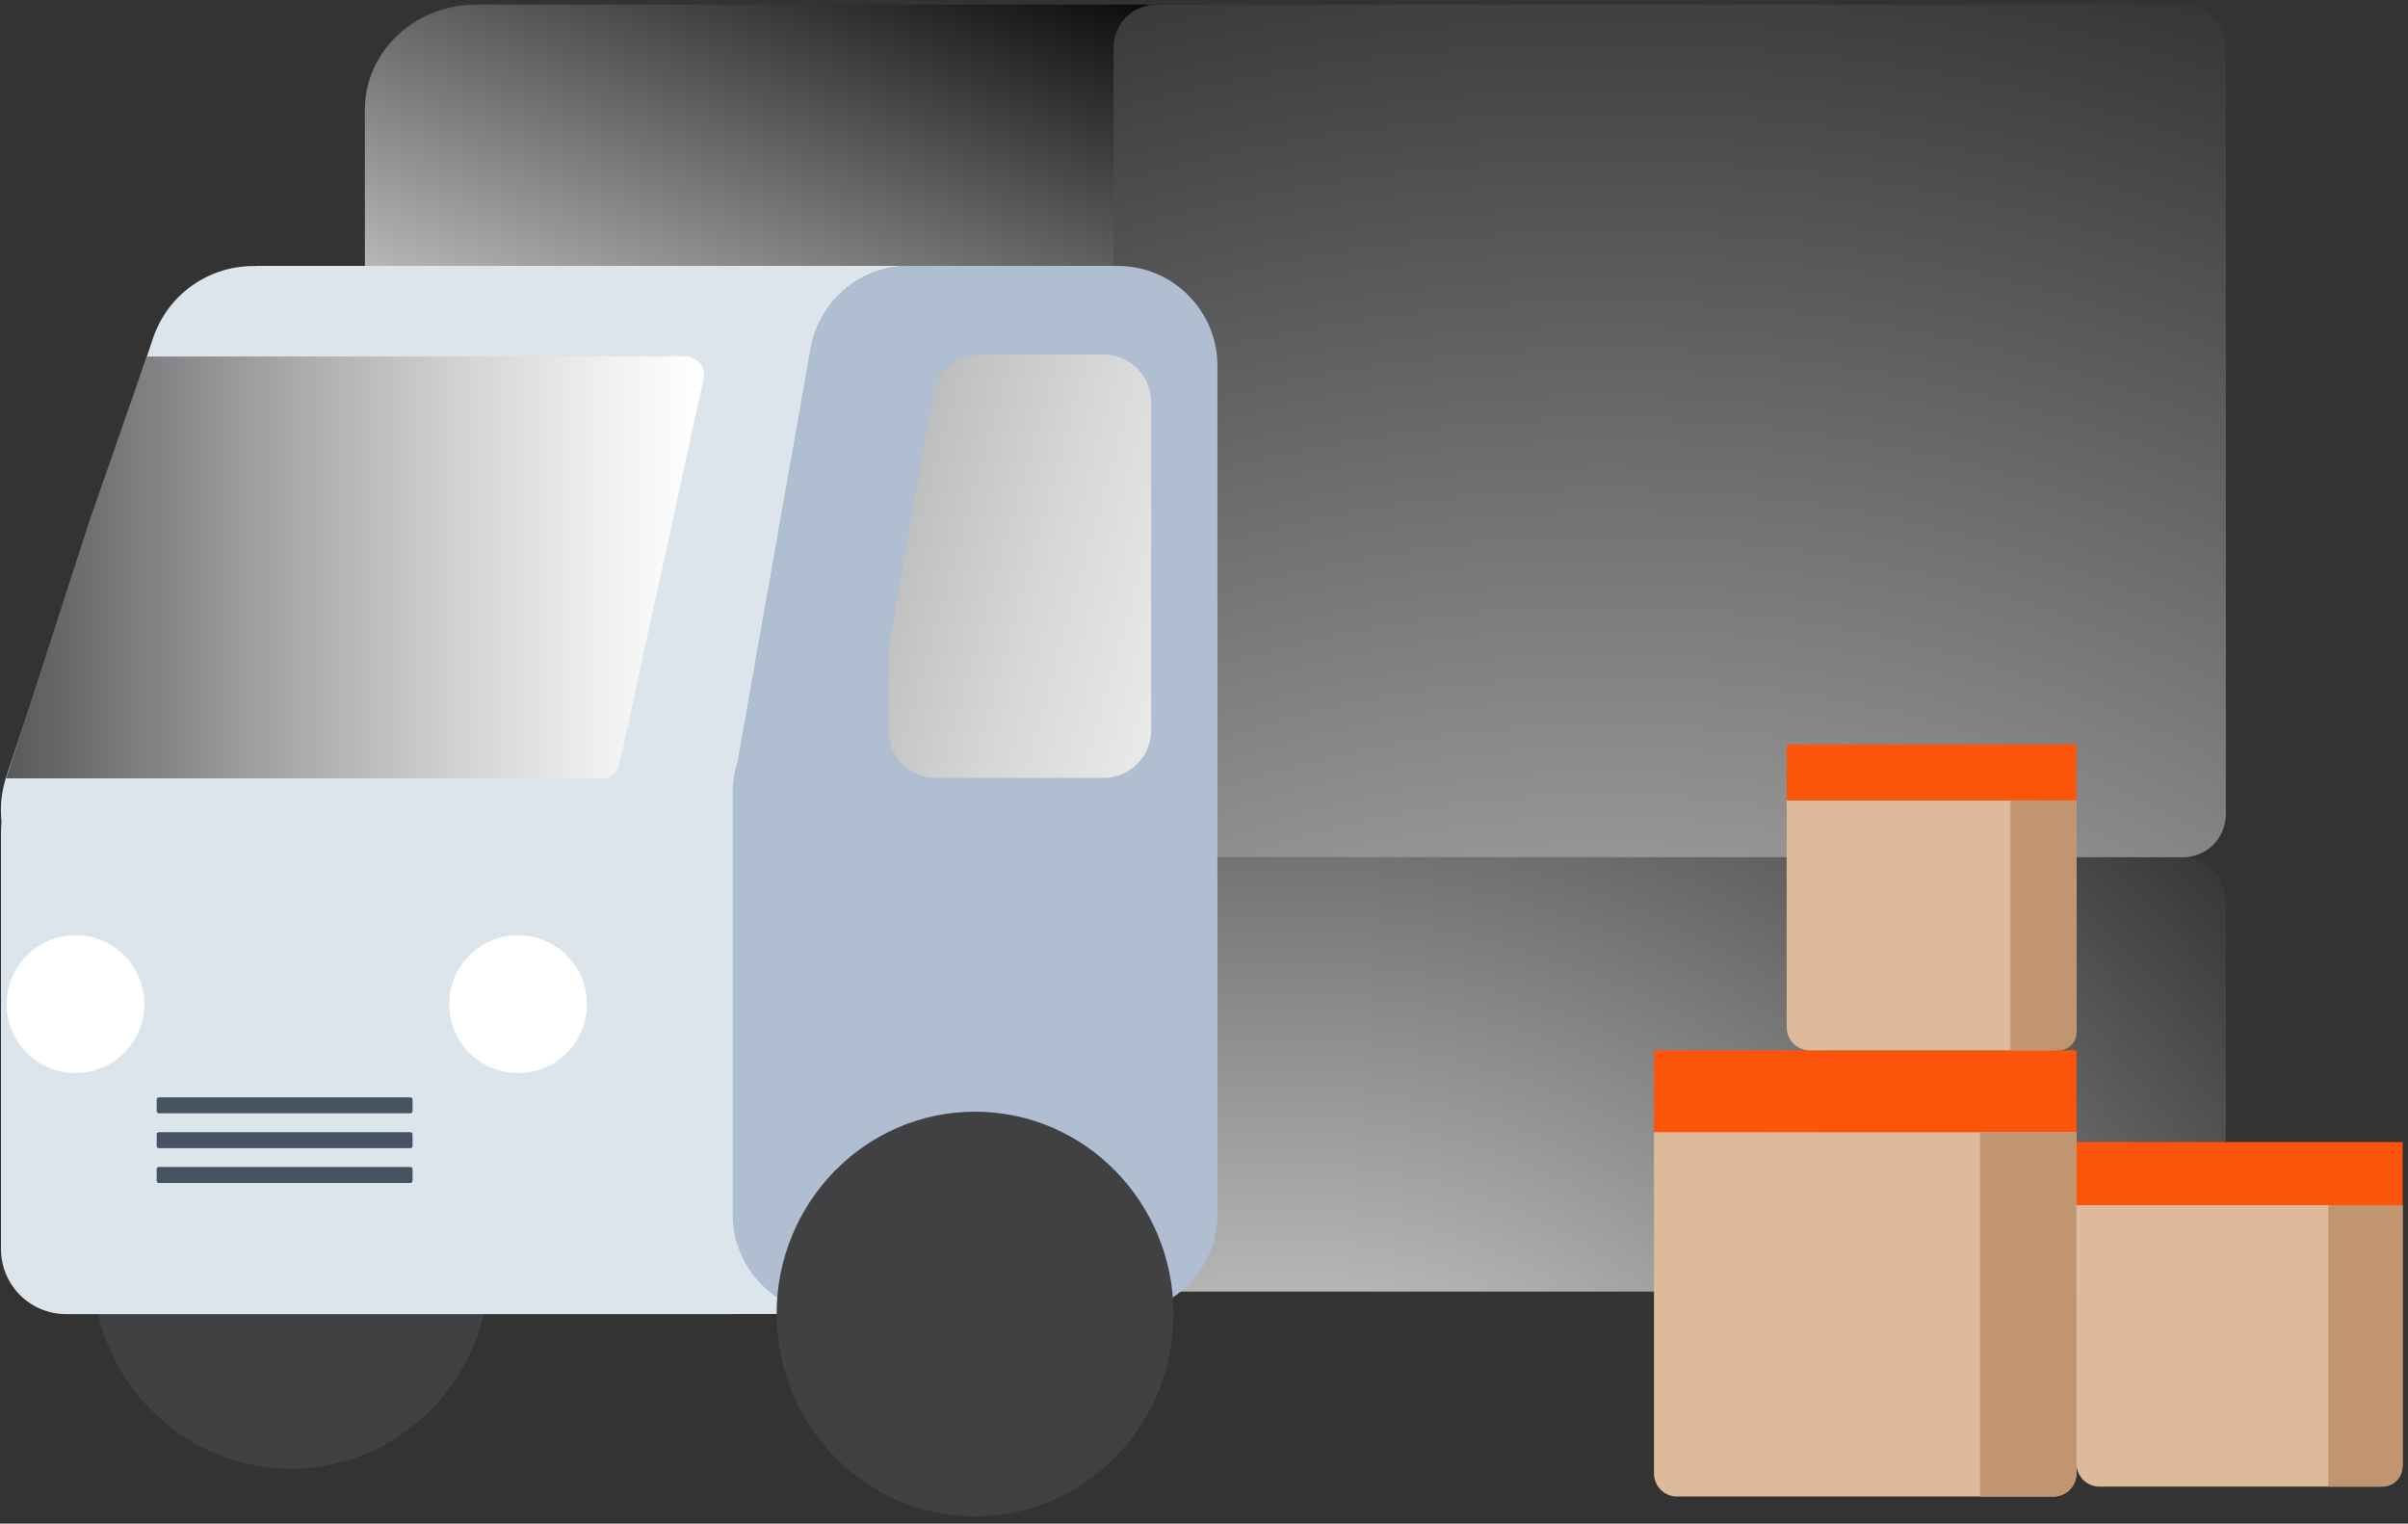 <svg width="294" height="186" viewBox="0 0 294 186" fill="none" xmlns="http://www.w3.org/2000/svg">
<rect x="0" y="0" width="294" height="186" fill="#333333" stroke="none"/>
<path d="M138.68 13.39C138.68 7.23 143.28 2.08 149.42 0.85C148.5 0.66 147.55 0.56 146.57 0.56H58.14C50.63 0.56 44.55 6.31 44.55 13.39V32.92H138.69V13.39H138.68Z" fill="url(#paint0_linear_2_574)"/>
<path d="M35.52 179.3C48.902 179.3 59.75 168.242 59.75 154.6C59.75 140.959 48.902 129.9 35.52 129.9C22.138 129.9 11.29 140.959 11.29 154.6C11.29 168.242 22.138 179.3 35.52 179.3Z" fill="#414042"/>
<path d="M266.5 0.55H141.22C138.315 0.55 135.96 2.905 135.96 5.81V99.4C135.96 102.305 138.315 104.66 141.22 104.66H266.5C269.405 104.66 271.76 102.305 271.76 99.4V5.81C271.76 2.905 269.405 0.55 266.5 0.55Z" fill="url(#paint1_radial_2_574)"/>
<path d="M266.5 104.66H141.22C138.315 104.66 135.96 107.015 135.96 109.92V152.41C135.96 155.315 138.315 157.67 141.22 157.67H266.5C269.405 157.67 271.76 155.315 271.76 152.41V109.92C271.76 107.015 269.405 104.66 266.5 104.66Z" fill="url(#paint2_radial_2_574)"/>
<path d="M89.52 32.46H31.24V32.48C25.72 32.34 20.52 35.79 18.68 41.3L0.77 94.82C0.15 96.66 -0.01 98.55 0.19 100.37C0.15 100.69 0.12 101.02 0.12 101.35V152.48C0.12 156.87 3.68 160.42 8.06 160.42H89.51V96.82C89.51 95.52 89.72 94.27 90.1 93.09L99.06 42.36C100.13 36.72 105.08 32.46 111.03 32.46H89.52Z" fill="#DDE5EC"/>
<path d="M201.94 138.2H253.52V179.88C253.52 181.43 252.26 182.69 250.71 182.69H204.75C203.2 182.69 201.94 181.43 201.94 179.88V138.2Z" fill="#DCBA9A"/>
<path d="M253.52 128.22H201.94V138.2H253.52V128.22Z" fill="#FD540B"/>
<path d="M241.76 138.2H253.51V179.88C253.51 181.43 252.25 182.69 250.7 182.69H241.76V138.2Z" fill="#C0956F"/>
<path d="M253.52 147.12H293.35V178.67C293.35 180.22 292.09 181.48 290.54 181.48H256.33C254.78 181.48 253.52 180.22 253.52 178.67V147.12Z" fill="#DCBA9A"/>
<path d="M293.35 139.42H253.52V147.12H293.35V139.42Z" fill="#FD540B"/>
<path d="M284.27 147.12H293.34V179.05C293.34 180.39 292.25 181.48 290.91 181.48H284.26V147.12H284.27Z" fill="#C0956F"/>
<path d="M218.14 97.71H253.51V125.41C253.51 126.96 252.25 128.22 250.7 128.22H220.95C219.4 128.22 218.14 126.96 218.14 125.41V97.71Z" fill="#DCBA9A"/>
<path d="M253.51 90.87H218.14V97.71H253.51V90.87Z" fill="#FD540B"/>
<path d="M245.46 97.71H253.52V126.07C253.52 127.26 252.55 128.22 251.37 128.22H245.47V97.71H245.46Z" fill="#C0956F"/>
<path d="M9.22 130.99C13.865 130.99 17.63 127.225 17.63 122.58C17.63 117.935 13.865 114.17 9.22 114.17C4.575 114.17 0.81 117.935 0.81 122.58C0.81 127.225 4.575 130.99 9.22 130.99Z" fill="white"/>
<path d="M63.25 130.99C67.895 130.99 71.66 127.225 71.66 122.58C71.66 117.935 67.895 114.17 63.25 114.17C58.605 114.17 54.84 117.935 54.84 122.58C54.84 127.225 58.605 130.99 63.25 130.99Z" fill="white"/>
<path d="M50.11 133.96H19.39C19.246 133.96 19.13 134.076 19.13 134.22V135.65C19.13 135.793 19.246 135.91 19.39 135.91H50.11C50.254 135.91 50.37 135.793 50.37 135.65V134.22C50.37 134.076 50.254 133.96 50.11 133.96Z" fill="#455362"/>
<path d="M50.11 138.21H19.39C19.246 138.21 19.13 138.326 19.13 138.47V139.9C19.13 140.043 19.246 140.16 19.39 140.16H50.11C50.254 140.16 50.37 140.043 50.37 139.9V138.47C50.37 138.326 50.254 138.21 50.11 138.21Z" fill="#455362"/>
<path d="M50.11 142.46H19.39C19.246 142.46 19.13 142.576 19.13 142.72V144.15C19.13 144.293 19.246 144.41 19.39 144.41H50.11C50.254 144.41 50.37 144.293 50.37 144.15V142.72C50.37 142.576 50.254 142.46 50.11 142.46Z" fill="#455362"/>
<path d="M84.35 43.69L84.38 43.55C84.27 43.55 84.17 43.52 84.06 43.52H83.32C82.68 43.45 82.05 43.46 81.43 43.52H17.92L10.85 63.79L0.75 95.02H73.67C74.59 94.96 75.39 94.32 75.6 93.38L85.92 46.17C86.16 45.05 85.46 43.95 84.35 43.69Z" fill="url(#paint3_linear_2_574)"/>
<path d="M96.5 148.72H70.9V160.41H96.5V148.72Z" fill="#DDE5EC"/>
<path d="M136.45 32.46H110.97C105.02 32.46 100.07 36.72 99 42.36L90.04 93.09C89.66 94.27 89.45 95.52 89.45 96.82V148.23C89.45 154.96 94.91 160.42 101.64 160.42H136.45C143.18 160.42 148.64 154.96 148.64 148.23V44.65C148.64 37.92 143.18 32.46 136.45 32.46Z" fill="#AFBED0"/>
<path d="M119.05 185.11C132.432 185.11 143.28 174.051 143.28 160.41C143.28 146.768 132.432 135.71 119.05 135.71C105.668 135.71 94.82 146.768 94.82 160.41C94.82 174.051 105.668 185.11 119.05 185.11Z" fill="#414042"/>
<path d="M134.72 43.27H120.16C119.69 43.27 119.24 43.34 118.8 43.45C116.37 43.8 114.33 45.64 113.89 48.2L110.87 65.51L108.49 79.11H108.47V89.14C108.47 92.36 111.08 94.97 114.3 94.97H134.72C137.94 94.97 140.55 92.36 140.55 89.14V49.11C140.55 45.89 137.94 43.28 134.72 43.28V43.27Z" fill="url(#paint4_linear_2_574)"/>
<defs>
<linearGradient id="paint0_linear_2_574" x1="72.12" y1="72.38" x2="106.75" y2="-17.11" gradientUnits="userSpaceOnUse">
<stop stop-color="white"/>
<stop offset="1"/>
</linearGradient>
<radialGradient id="paint1_radial_2_574" cx="0" cy="0" r="1" gradientUnits="userSpaceOnUse" gradientTransform="translate(196.12 231.36) scale(307.37 307.37)">
<stop stop-color="white"/>
<stop offset="1"/>
</radialGradient>
<radialGradient id="paint2_radial_2_574" cx="0" cy="0" r="1" gradientUnits="userSpaceOnUse" gradientTransform="translate(156.64 215.35) scale(202.18 202.18)">
<stop stop-color="white"/>
<stop offset="1"/>
</radialGradient>
<linearGradient id="paint3_linear_2_574" x1="0.74" y1="69.25" x2="85.97" y2="69.25" gradientUnits="userSpaceOnUse">
<stop stop-color="#58595B"/>
<stop offset="0.03" stop-color="#5D5E60"/>
<stop offset="0.37" stop-color="#A2A2A3"/>
<stop offset="0.66" stop-color="#D4D4D5"/>
<stop offset="0.88" stop-color="#F3F3F3"/>
<stop offset="1" stop-color="white"/>
</linearGradient>
<linearGradient id="paint4_linear_2_574" x1="58.2" y1="50.49" x2="186.91" y2="86.63" gradientUnits="userSpaceOnUse">
<stop stop-color="#58595B"/>
<stop offset="0.03" stop-color="#626365"/>
<stop offset="0.2" stop-color="#919293"/>
<stop offset="0.37" stop-color="#B9B9BA"/>
<stop offset="0.54" stop-color="#D7D7D8"/>
<stop offset="0.7" stop-color="#EDEDED"/>
<stop offset="0.86" stop-color="#FAFAFA"/>
<stop offset="1" stop-color="white"/>
</linearGradient>
</defs>
</svg>
